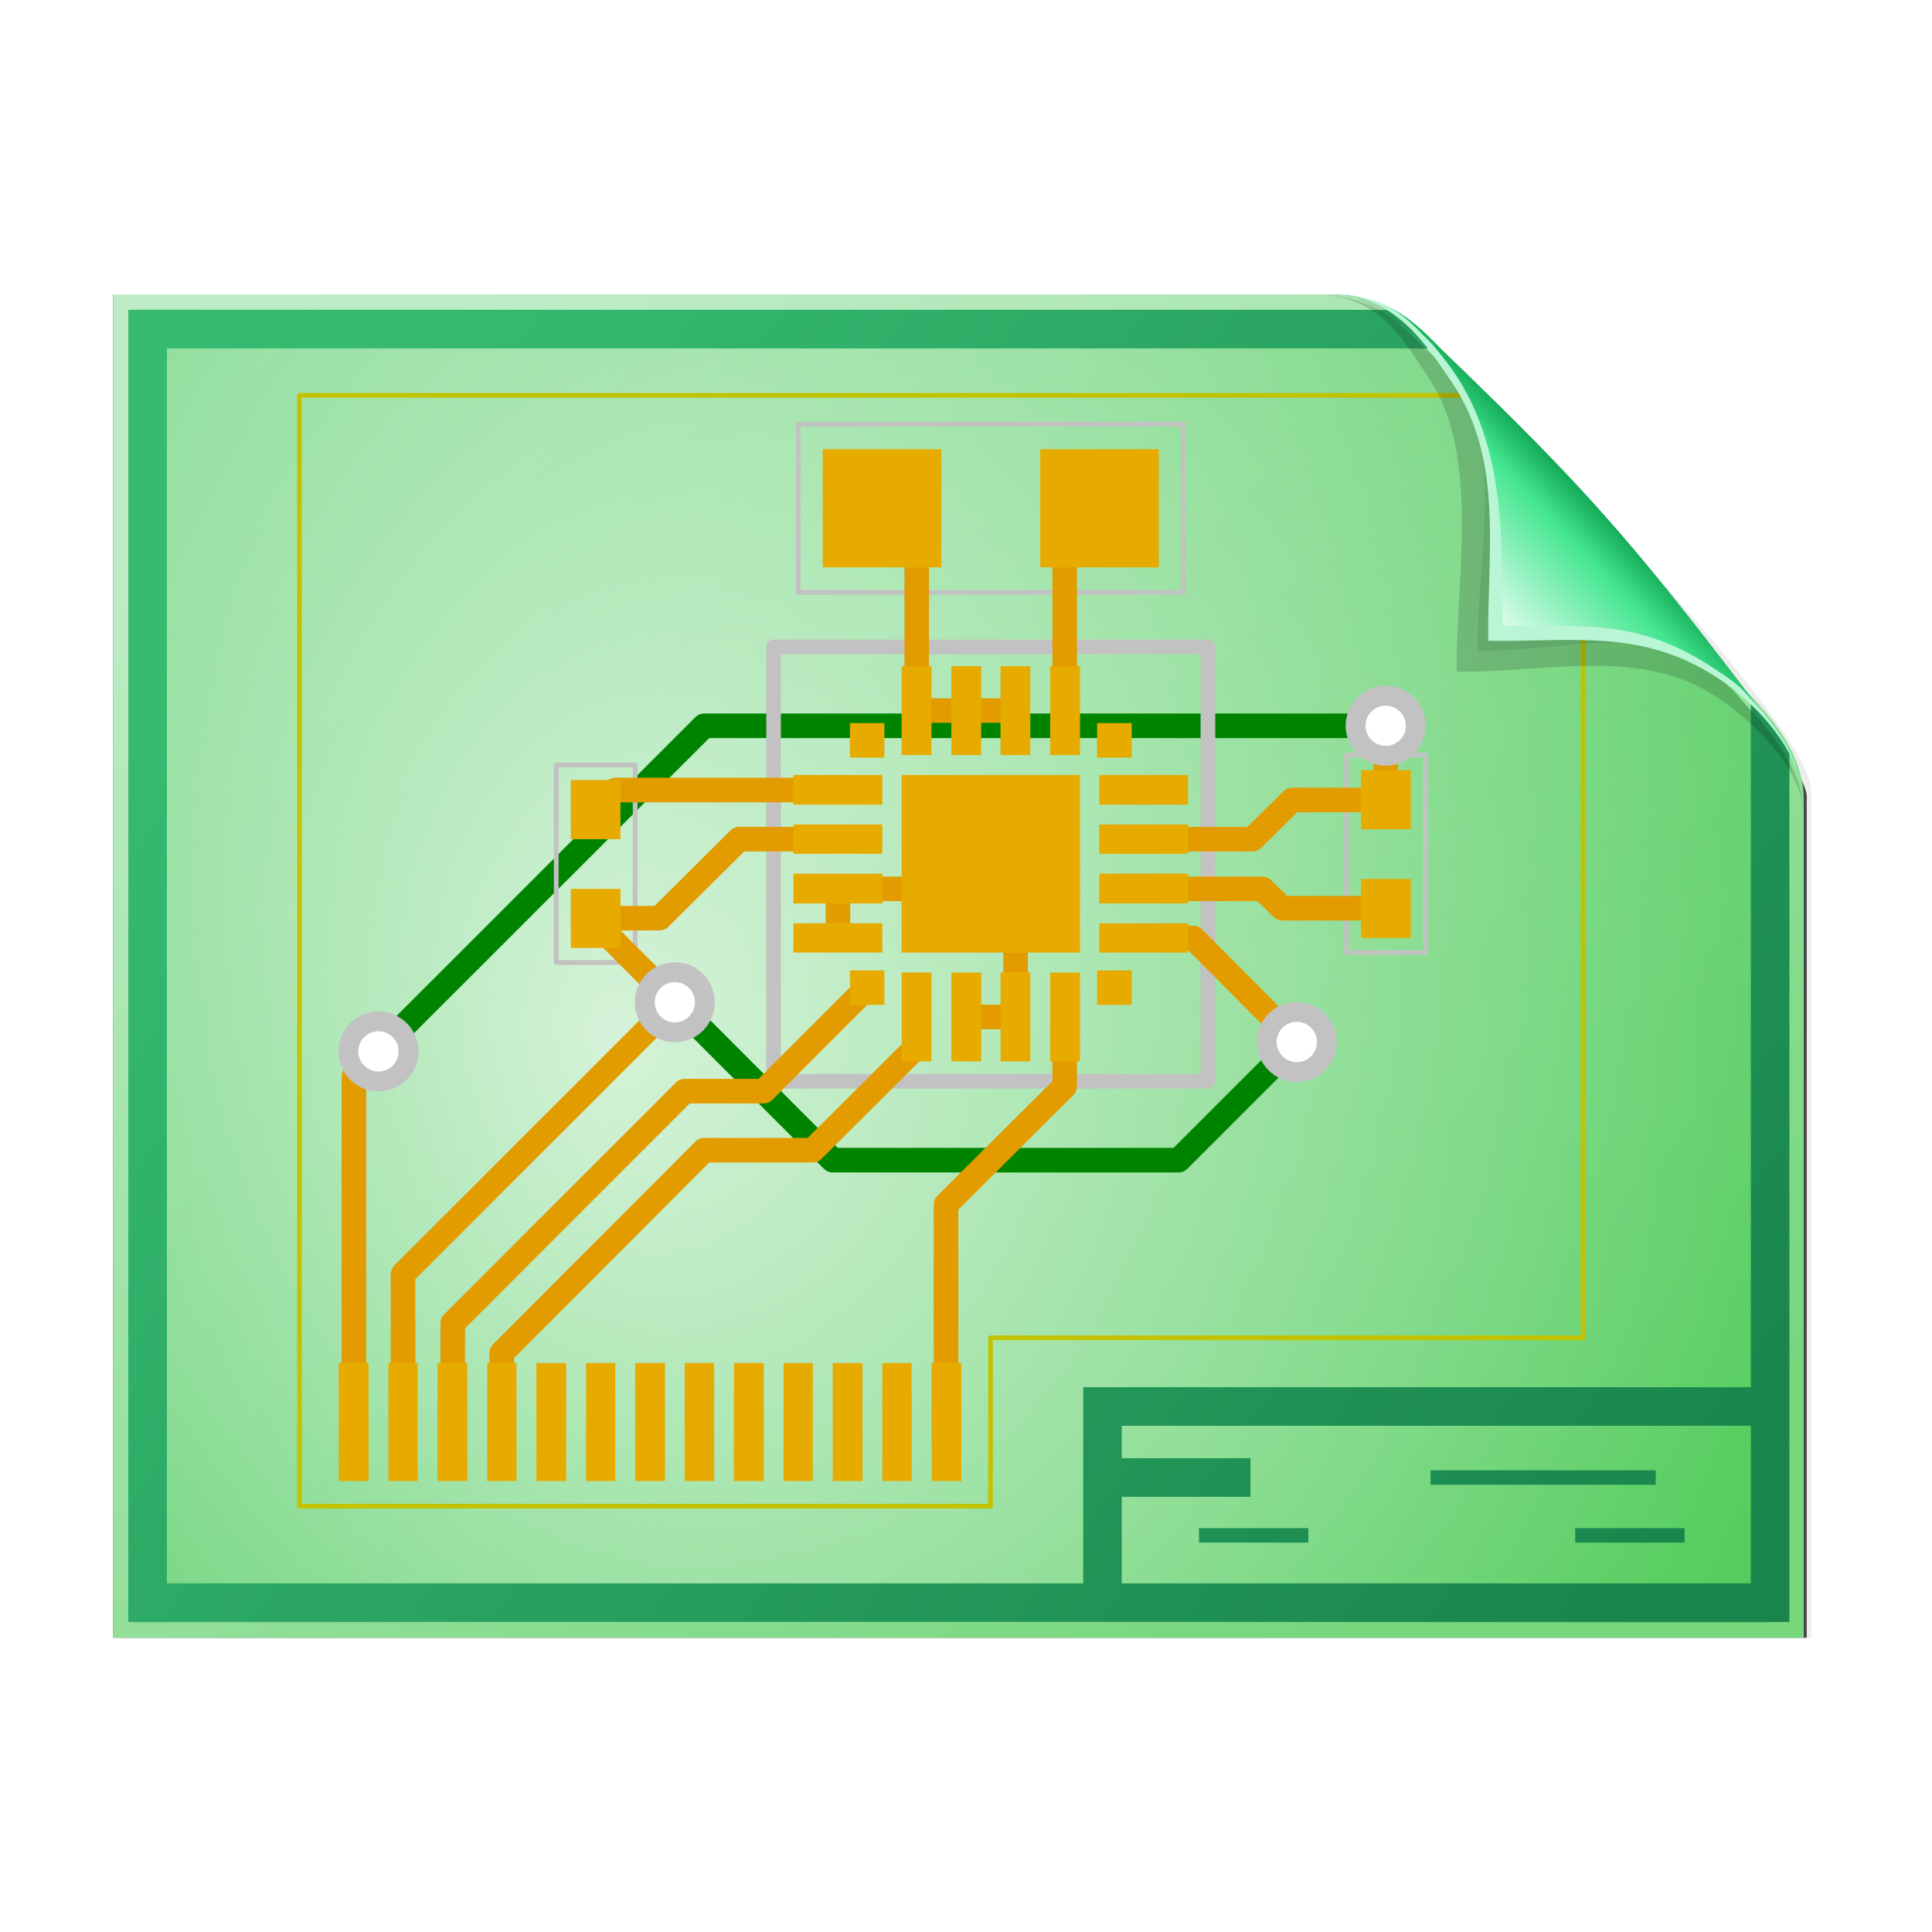 <svg height="256" width="256" xmlns="http://www.w3.org/2000/svg" xmlns:xlink="http://www.w3.org/1999/xlink">
  <defs>
    <filter id="filter3834" color-interpolation-filters="sRGB" height="1.064" width="1.081" x="-.04" y="-.032">
      <feGaussianBlur stdDeviation="1.501"/>
    </filter>
    <filter id="filter3826" color-interpolation-filters="sRGB" height="1.044" width="1.056" x="-.028" y="-.022">
      <feGaussianBlur stdDeviation="1.036"/>
    </filter>
    <linearGradient id="linearGradient4524-4" gradientTransform="matrix(0 -2 2 0 -1 263.012)" gradientUnits="userSpaceOnUse" x1="107.185" x2="29.218" y1="14.135" y2="109.625">
      <stop offset="0" stop-color="#8fde9c"/>
      <stop offset="1" stop-color="#4bca55"/>
    </linearGradient>
    <filter id="filter1164" color-interpolation-filters="sRGB" height="1.096" width="1.09" x="-.045" y="-.048">
      <feGaussianBlur stdDeviation=".65"/>
    </filter>
    <radialGradient id="radialGradient5988-0" cx="64" cy="64.004" fx="63.793" fy="47.275" gradientTransform="matrix(-.169 -3.368 2.752 -.138 -38.326 359.406)" gradientUnits="userSpaceOnUse" r="47.5">
      <stop offset="0" stop-color="#fff"/>
      <stop offset="1" stop-color="#fff" stop-opacity="0"/>
    </radialGradient>
    <clipPath id="clipPath6093-7">
      <path d="m17 8-0 112h61.5c1.675 0 3.914-.565 7-3.6 8.87-8.725 16.24-13.852 23.499-21.176 2.441-2.463 3.001-4.471 3.001-6.724v-80.5z"/>
    </clipPath>
    <filter id="filter6171-8" color-interpolation-filters="sRGB" height="2.022" width="1.956" x="-.478" y="-.511">
      <feGaussianBlur stdDeviation="10.141"/>
    </filter>
    <linearGradient id="linearGradient3895-3" gradientTransform="matrix(0 -2.024 2.024 0 9.026 256.803)" gradientUnits="userSpaceOnUse" x1="86.738" x2="93.19" y1="93.621" y2="100.459">
      <stop offset="0" stop-color="#d5fbe7"/>
      <stop offset=".723" stop-color="#44e690"/>
      <stop offset="1" stop-color="#15ac59"/>
    </linearGradient>
    <linearGradient id="linearGradient1570" gradientUnits="userSpaceOnUse" x1="230.137" x2="44.6" y1="206.292" y2="66.448">
      <stop offset="0" stop-color="#19844c"/>
      <stop offset="1" stop-color="#35ba70"/>
    </linearGradient>
    <linearGradient id="linearGradient19348" gradientTransform="matrix(0 -1 -1 0 256 256)" gradientUnits="userSpaceOnUse" x1="40.826" x2="218.758" y1="75.148" y2="178.933">
      <stop offset="0" stop-color="#76d77d"/>
      <stop offset="1" stop-color="#beecc6"/>
    </linearGradient>
  </defs>
  <path d="m-128.811-19.056v112h56.188c5.115-.238 32.613-27.078 32.775-30.612.081-25.127.037-56.259.037-81.388z" filter="url(#filter3834)" opacity=".262" transform="matrix(0 -2 2 0 54.112 -40.61)"/>
  <path d="m-128.811-19.556v112.2h55.746c3.099 0 24.71-18.512 30.004-24.7 1.603-1.873 3.25-3.038 3.25-7.2v-80.3z" fill-opacity=".701" filter="url(#filter3826)" transform="matrix(0 -2 2 0 54.112 -40.61)"/>
  <path d="m15 217.012h224v-111c0-3.351-1.129-7.829-7.2-14-17.45-17.74-27.704-32.481-42.352-46.998-4.925-4.881-8.942-6.002-13.448-6.002h-161z" fill="url(#linearGradient19348)" stroke-width="2"/>
  <path d="m17 214.012c0 .68.469 1 1 1h215.937c1.643 0 3-1.359 3-3v-103.375c0-.106.047-1.621.063-3-.08-3.555-1.507-6.264-3.187-8.712-.582-2.104-27.239-33.3-45.618-51.542-2.745-2.725-7.896-4.371-9.791-4.371l-160.404-0c-.645 0-1 .326-1 1z" fill="url(#linearGradient4524-4)" stroke-width="2"/>
  <path d="m17 214.012c0 .68.469 1 1 1h215.938c1.643 0 2.999-1.359 3-3l.063-105c0-.106-.016-6.548 0-7.927-9.007-13.082-31.907-37.275-49.91-55.165-3.313-2.954-.74-.915-3.215-2.908l-165.875-0c-.645 0-1 .326-1 1z" fill="url(#radialGradient5988-0)" opacity=".7" stroke-width="2"/>
  <g transform="matrix(-1.486 0 0 1.486 15.684 74.851)">
    <path d="m-52.234 14.347 29.046 29.034m-89.816-29.034h60.77m-42.311 38.731h30.854m0 0 14.066-14.079m-55.457 3.545 10.536 10.533" style="fill:none;stroke:#008400;stroke-width:2.191;stroke-linecap:round;stroke-linejoin:round;stroke-miterlimit:10"/>
    <path d="m-16.147 83.933v-99.047m0-0h-104.055m-10.414 11.76v72.273m0 0h52.847m0 0v15.014m0 0h61.622" style="fill:none;stroke:#c2c200;stroke-width:.419;stroke-linecap:round;stroke-linejoin:round;stroke-miterlimit:10"/>
    <path d="m-46.079 35.454v-17.612m0 17.612h7.038m0-17.612h-7.038m7.038 0v17.612m-21.579-48.003v15.001m0 0h-34.35m0-15.001h34.35m-55.929 47.117v-17.612m0 17.612h7.041m0-17.612h-7.041m7.041 0v17.612m14.539-32.116v-15.001" style="fill:none;stroke:#c2c2c2;stroke-width:.419;stroke-linecap:round;stroke-linejoin:round;stroke-miterlimit:10"/>
    <path d="m-58.424 7.31v38.731m-38.731-38.731h38.731m0 38.731h-38.731m0 0v-38.731" style="fill:none;stroke:#c2c2c2;stroke-width:1.305;stroke-linecap:round;stroke-linejoin:round;stroke-miterlimit:10"/>
    <path d="m-84.384 46.5 10.583 10.536m-10.583-16.726v6.19m13.193-3.545 9.272 9.238m-9.272-11.882v2.644m-2.61 33.477v-19.395m39.617 13.24-18.05-18.084m18.05 24.239v-6.155m4.369-2.657-20.681-20.694m20.681 29.506v-8.812m4.431 8.812v-13.193m4.381 13.193v-30.817m-4.381 17.624-24.239-24.239m7.041-7.501h-5.68m-36.121-18.51v-14.955m13.193 14.955v-14.955m-8.812 14.955h8.812m22.928 18.51-7.091-7.041m0 0h-8.812m11.932 27.735h-9.685m11.422-5.267h-7.041m-9.235-9.238 9.235 9.238m-6.628-18.037v4.381m0-13.193h19.858m0 0 1.724 1.724m-7.041 17.198 7.041-7.041m-37.42 8.352h4.431m11.406-11.422h-11.406m-4.431 11.422v-11.422m-15.853 4.381-9.225 9.275m13.656-9.275h-4.431m-6.152-4.381-1.774 1.724m12.357-1.724h-10.583m10.583-4.431h-9.698m-2.66 6.155h-9.222m11.882-6.155-3.545-3.496m-8.337 0v-6.615m92.001 31.268-2.184-2.234m-81.48-22.418h-8.337m89.816 22.418 1.529 1.541" style="fill:none;stroke:#e29c00;stroke-width:2.191;stroke-linecap:round;stroke-linejoin:round;stroke-miterlimit:10"/>
    <path d="m-62.804-10.315v10.536h-10.584v-10.536zm-19.399 0v10.536h-10.57v-10.536zm12.357 19.346v7.926h-2.657v-7.926zm-4.431 0v7.926h-2.657v-7.926zm-4.382 0v7.926h-2.657v-7.926zm-4.431 0v7.926h-2.657v-7.926zm17.853 5.074v3.081h-3.069v-3.081zm-22.038 0v3.081h-3.082v-3.081zm-23.535 4.201v5.266h-4.431v-5.266zm50.613.426v2.648h-7.926v-2.648zm-9.651 0v15.841h-15.9v-15.841zm-17.621 0v2.648h-7.914v-2.648zm47.13.46v5.266h-4.431v-5.266zm-19.858 3.955v2.611h-7.926v-2.611zm-27.272 0v2.611h-7.914v-2.611zm27.272 4.385v2.657h-7.926v-2.657zm-27.272 0v2.657h-7.914v-2.657zm-23.342.472v5.267h-4.431v-5.267zm70.472.886v5.267h-4.431v-5.267zm-19.858 3.071v2.609h-7.926v-2.609zm-27.272 0v2.609h-7.914v-2.609zm22.231 4.201v3.071h-3.069v-3.071zm-22.038 0v3.071h-3.082v-3.071zm17.428.184v7.926h-2.657v-7.926zm-4.431 0v7.926h-2.657v-7.926zm-4.382 0v7.926h-2.657v-7.926zm-4.431 0v7.926h-2.657v-7.926zm63.442 34.821v10.524h-2.657v-10.524zm-4.428 0v10.524h-2.609v-10.524zm-4.383 0v10.524h-2.657v-10.524zm-4.428 0v10.524h-2.611v-10.524zm-4.385 0v10.524h-2.657v-10.524zm-4.428 0v10.524h-2.609v-10.524zm-4.385 0v10.524h-2.657v-10.524zm-4.415 0v10.524h-2.623v-10.524zm-4.385 0v10.524h-2.657v-10.524zm-4.428 0v10.524h-2.609v-10.524zm-4.385 0v10.524h-2.657v-10.524zm-4.427 0v10.524h-2.611v-10.524zm-4.385 0v10.524h-2.657v-10.524z" fill="#e7ab00"/>
    <path d="m-113.005 10.78c1.964 0 3.567 1.591 3.567 3.567 0 1.967-1.604 3.558-3.567 3.558-1.967 0-3.57-1.591-3.57-3.558 0-1.976 1.603-3.567 3.57-3.567zm63.38 24.653c1.979 0 3.571 1.6 3.571 3.567s-1.592 3.566-3.571 3.566c-1.967 0-3.554-1.599-3.554-3.566s1.587-3.567 3.554-3.567zm-55.456 3.542c1.967 0 3.57 1.603 3.57 3.57 0 1.964-1.603 3.567-3.57 3.567-1.964 0-3.567-1.604-3.567-3.567 0-1.967 1.604-3.57 3.567-3.57zm81.892.838c1.967 0 3.567 1.6 3.567 3.567s-1.6 3.57-3.567 3.57c-1.967 0-3.566-1.603-3.566-3.57s1.599-3.567 3.566-3.567z" fill="#c2c2c2"/>
    <path d="m-113.005 12.551c.994 0 1.796.802 1.796 1.796 0 .985-.802 1.787-1.796 1.787-.997 0-1.795-.802-1.795-1.787 0-.994.797-1.796 1.795-1.796zm63.38 24.653c.994 0 1.796.802 1.796 1.796 0 .994-.802 1.796-1.796 1.796-.982 0-1.783-.802-1.783-1.796 0-.994.801-1.796 1.783-1.796zm-55.456 3.542c.997 0 1.799.801 1.799 1.799 0 .982-.801 1.796-1.799 1.796-.994 0-1.796-.814-1.796-1.796 0-.997.802-1.799 1.796-1.799zm81.892.838c.982 0 1.796.802 1.796 1.796 0 .994-.814 1.796-1.796 1.796-.994 0-1.795-.802-1.795-1.796 0-.994.801-1.796 1.795-1.796z" fill="#fff"/>
  </g>
  <path d="m17.002 41.055v173.861h220.107v-115.343c-1.348-2.641-3.157-4.68-5.113-6.527v90.764h-88.467v9.412 5.113 11.467h-121.416v-163.635h167.539c-1.626-2.126-3.453-3.861-5.526-5.113zm131.639 147.869h83.355v20.879h-83.355v-11.467h17.053v-5.113h-17.053zm40.91 5.895v1.918h29.836v-1.918zm-30.682 7.67v1.918h14.494v-1.918zm49.857 0v1.918h14.494v-1.918z" fill="url(#linearGradient1570)" stroke-width="1.918"/>
  <path d="m-39.811 59.947c0 4.465-3.067 5.979-5.55 7.662-5.109 3.465-13.669 1.757-19.45 1.838-.081 5.781 1.723 12.232-1.742 17.34-1.684 2.482-4.848 5.66-7.758 5.66 2.318 0 4.743-1.335 7.584-4.085 9.142-8.849 14.367-11.135 22.673-20.298 1.919-2.117 4.243-3.642 4.243-8.118z" filter="url(#filter1164)" opacity=".4" transform="matrix(0 -2 2 0 54.112 -40.61)"/>
  <path clip-path="url(#clipPath6093-7)" d="m114.4 82.503c0 4.465-4.997 12.61-7.48 14.294-5.109 3.465-12.739 1.525-18.52 1.606-.081 5.781 1.966 11.305-1.499 16.413-1.684 2.482-9.791 8.687-12.701 8.687-2.091 1.534 3.488 8.211 6.735 5.32 9.502-8.461 35.132-30.023 43.351-39.263 2.04-2.294-4.905-9.845-9.886-7.057z" filter="url(#filter6171-8)" opacity=".277" transform="matrix(0 -2 2 0 -1 263.012)"/>
  <path d="m176.006 39.012c8.931 0 12.82 5.595 16.187 10.559 6.93 10.217 6.651 21.878 6.813 33.441 11.562.162 19.009-.332 29.226 6.598 4.964 3.367 10.774 10.581 10.774 16.402 0-4.636-3.363-8.888-8.17-15.168-14.601-19.079-20.969-26.409-38.595-43.346-4.12-3.959-7.284-8.486-16.235-8.486z" fill="url(#linearGradient3895-3)"/>
  <path d="m177.425 38.974c7.798.633 11.806 7.046 14.963 11.7 6.93 10.217 4.65 22.675 4.812 34.237 11.562.162 20.633-1.705 30.85 5.225 4.344 2.946 9.32 8.199 10.5 13.525-.725-3.961-3.323-7.77-7.938-12.538-.777-.678-1.358-1.149-3-2.212-10.217-6.93-16.931-5.847-28.494-6.009-.162-11.562.424-23.436-6.506-33.653-.631-.931-2.376-3.188-3.2-4.013-3.073-3.073-5.227-5.803-11.988-6.263zm61.125 64.688c.07.315.083.627.125.938-.034-.314-.067-.621-.125-.938z" fill="#b9f6d5"/>
</svg>
